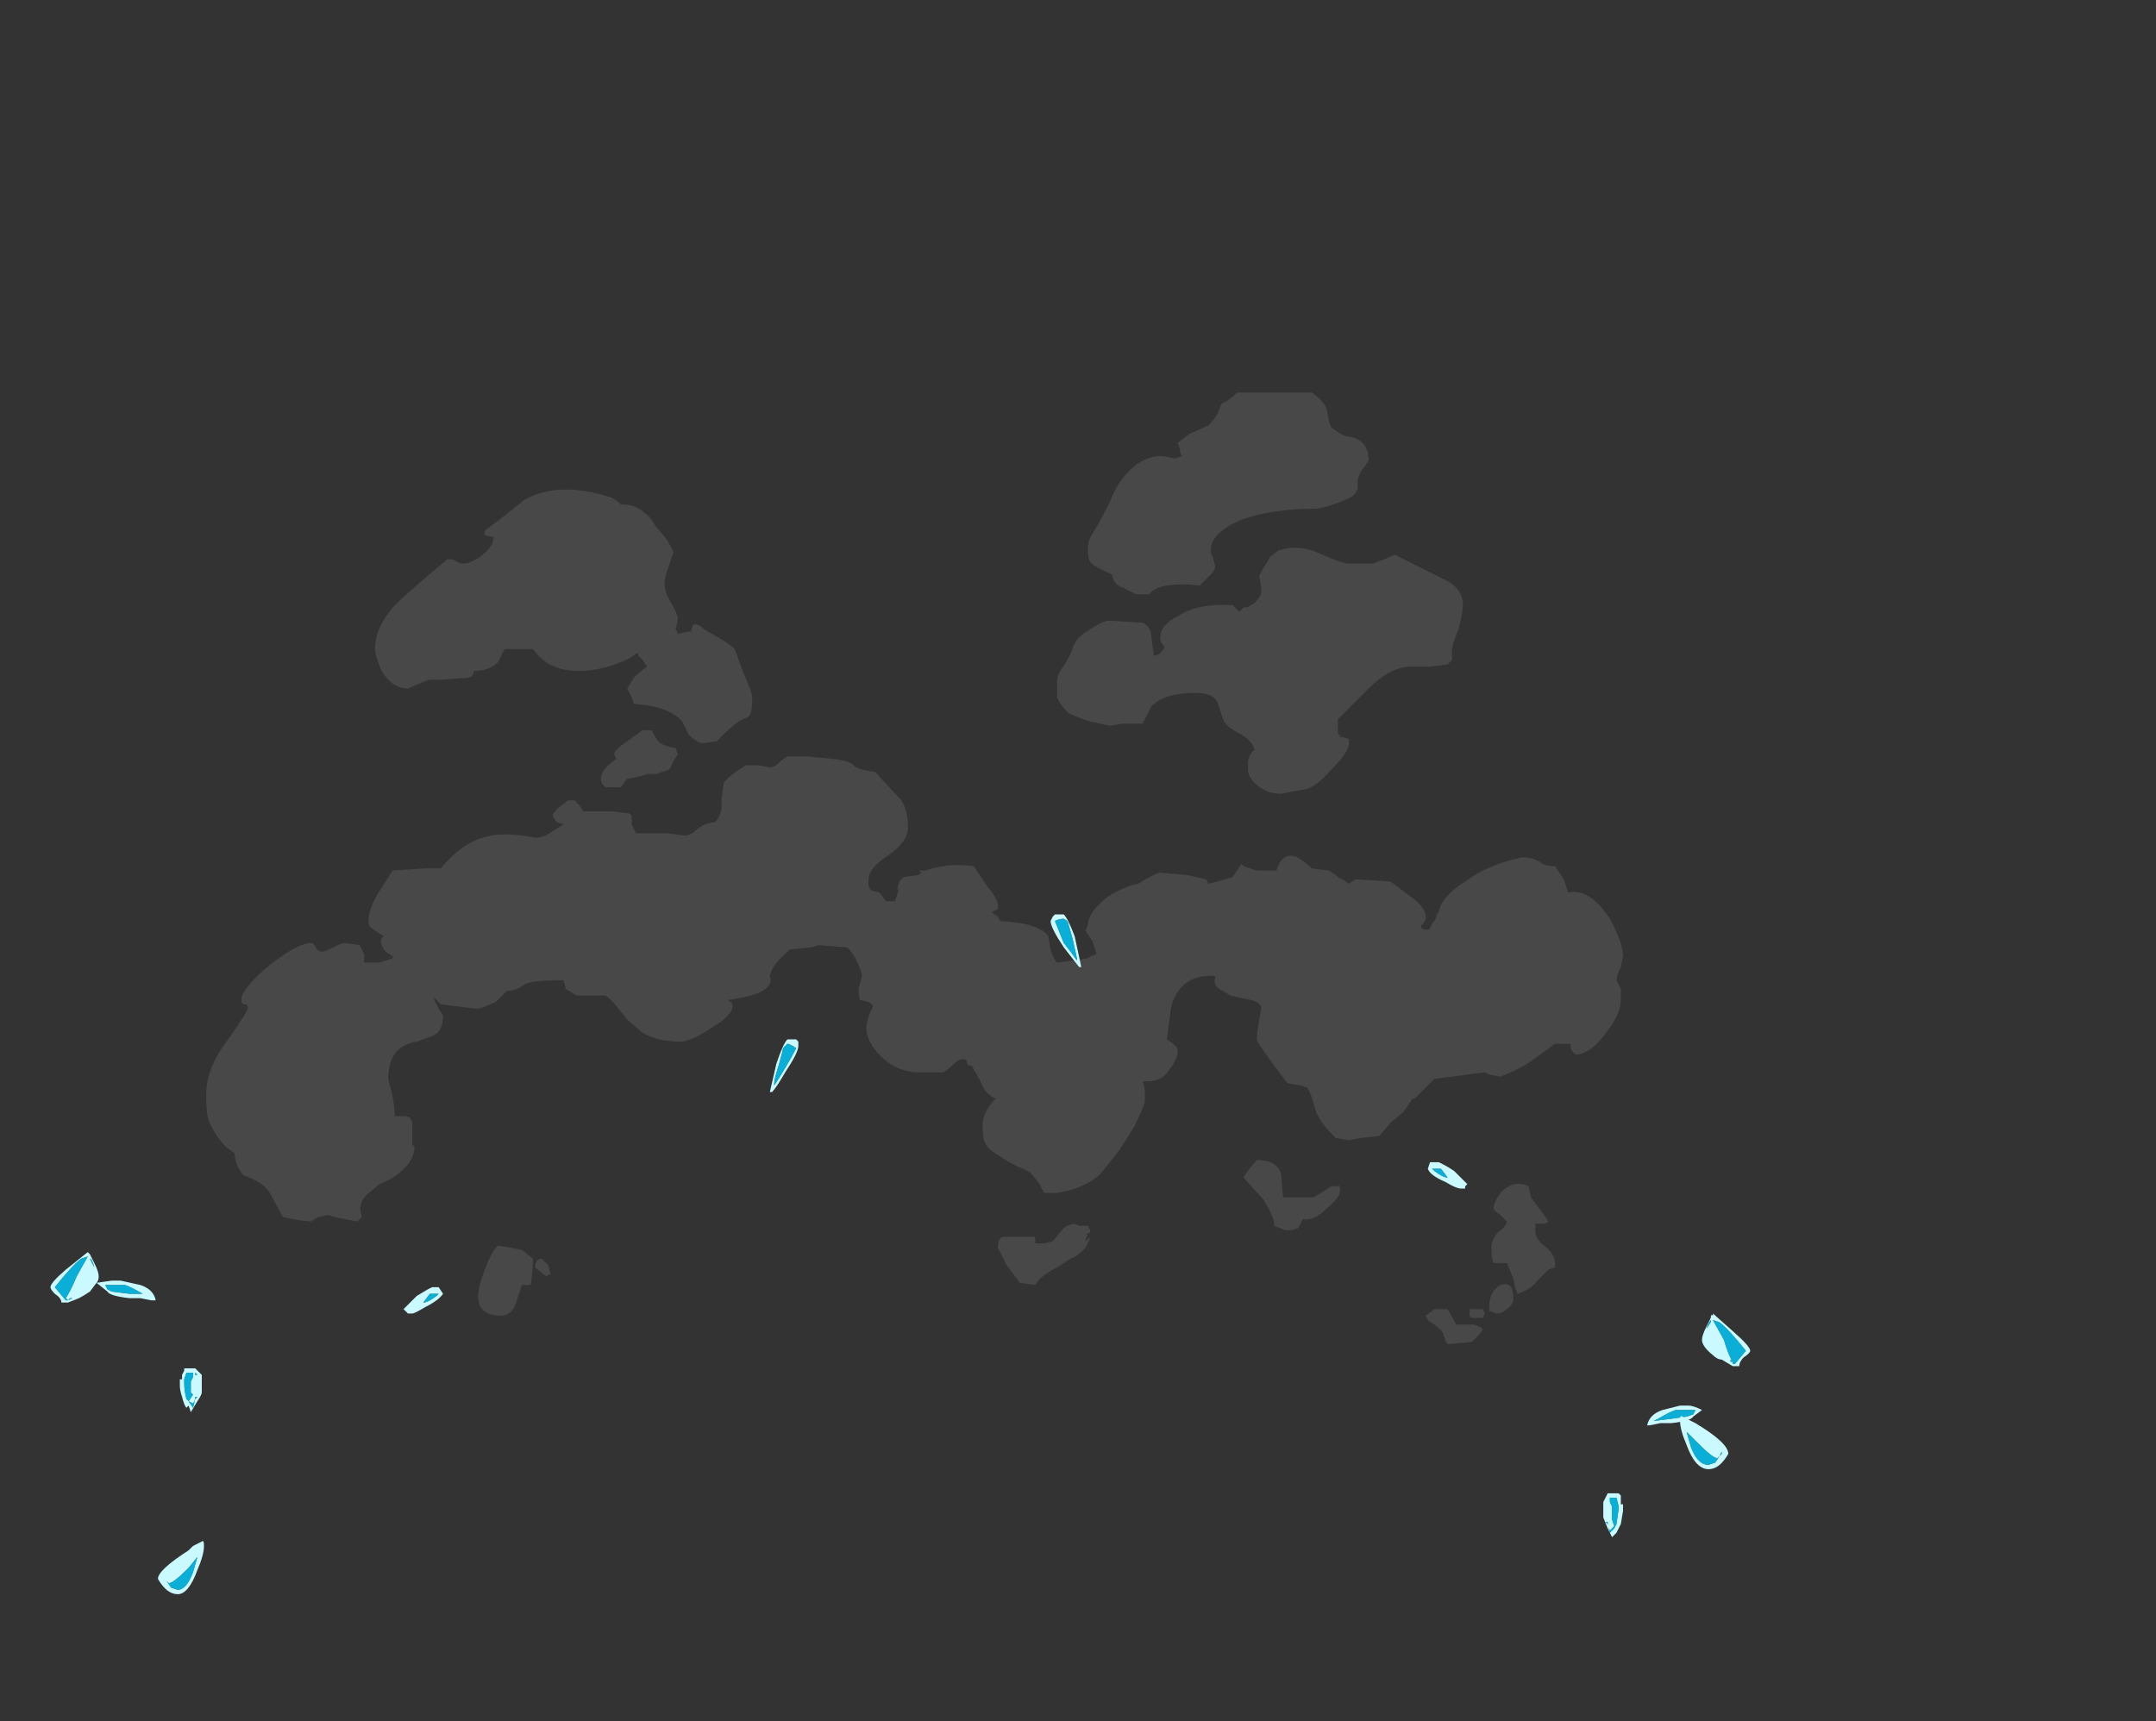 <?xml version="1.0" encoding="UTF-8" standalone="no"?>
<svg xmlns:ffdec="https://www.free-decompiler.com/flash" xmlns:xlink="http://www.w3.org/1999/xlink" ffdec:objectType="frame" height="274.75px" width="344.05px" xmlns="http://www.w3.org/2000/svg">
  <rect width="100%" height="100%" fill="#333333" stroke="none"/>
  <g transform="matrix(1.0, 0.0, 0.0, 1.0, 144.55, 289.1)">
    <use ffdec:characterId="69" height="21.75" transform="matrix(7.0, 0.0, 0.0, 7.0, -111.65, -226.8)" width="32.3" xlink:href="#shape0"/>
    <use ffdec:characterId="71" height="15.5" transform="matrix(7.0, 0.0, 0.0, 7.0, -136.5, -143.15)" width="38.75" xlink:href="#shape1"/>
  </g>
  <defs>
    <g id="shape0" transform="matrix(1.0, 0.0, 0.0, 1.0, 15.95, 32.4)">
      <path d="M4.15 -28.8 Q4.15 -29.0 4.3 -29.2 4.5 -29.55 4.65 -29.85 4.85 -30.4 5.25 -30.7 5.65 -31.0 6.1 -30.85 L6.15 -30.85 6.3 -30.9 Q6.25 -30.95 6.25 -31.05 L6.2 -31.2 6.45 -31.4 6.9 -31.6 Q7.0 -31.7 7.1 -31.85 L7.2 -32.1 Q7.35 -32.15 7.55 -32.35 L9.25 -32.35 Q9.55 -32.15 9.6 -31.95 9.65 -31.65 9.7 -31.55 L9.85 -31.45 Q9.9 -31.4 10.05 -31.35 10.55 -31.3 10.55 -30.8 L10.45 -30.65 Q10.35 -30.55 10.3 -30.35 L10.3 -30.2 Q10.3 -30.1 10.2 -30.0 10.05 -29.9 9.75 -29.8 9.45 -29.7 9.35 -29.7 8.35 -29.7 7.65 -29.45 6.95 -29.15 6.95 -28.75 6.95 -28.65 7.0 -28.6 L7.05 -28.4 Q7.05 -28.3 6.95 -28.2 L6.7 -27.95 Q6.3 -28.0 5.95 -27.95 5.65 -27.9 5.55 -27.75 L5.25 -27.75 4.95 -27.9 Q4.75 -27.95 4.7 -28.2 4.25 -28.4 4.2 -28.5 4.15 -28.55 4.15 -28.8 M8.15 -28.35 L8.25 -28.5 8.3 -28.6 8.5 -28.75 8.7 -28.8 Q9.1 -28.85 9.5 -28.65 9.95 -28.45 10.1 -28.45 L10.65 -28.45 Q10.8 -28.5 11.15 -28.65 L12.35 -28.05 Q12.7 -27.85 12.7 -27.5 12.7 -27.35 12.6 -26.95 12.45 -26.6 12.45 -26.45 L12.45 -26.25 12.35 -26.15 11.95 -26.1 11.45 -26.1 Q11.0 -26.05 10.55 -25.6 10.05 -25.1 9.85 -24.9 L9.85 -24.6 9.9 -24.5 Q9.95 -24.5 10.1 -24.45 10.1 -24.55 10.1 -24.35 10.1 -24.15 9.7 -23.75 9.35 -23.35 9.1 -23.3 L8.8 -23.25 8.55 -23.2 Q8.2 -23.2 7.95 -23.45 7.8 -23.6 7.8 -23.75 L7.8 -23.95 Q7.85 -24.15 7.95 -24.2 7.9 -24.4 7.65 -24.55 7.35 -24.7 7.25 -24.85 L7.1 -25.3 Q7.0 -25.5 6.6 -25.5 5.9 -25.5 5.6 -25.2 L5.4 -24.8 4.95 -24.8 4.65 -24.75 4.2 -24.85 Q3.75 -25.0 3.7 -25.05 3.5 -25.25 3.45 -25.4 L3.45 -25.75 Q3.45 -25.9 3.55 -26.05 3.7 -26.25 3.8 -26.5 3.85 -26.75 4.2 -26.95 4.5 -27.15 4.65 -27.15 L5.4 -27.1 Q5.6 -27.0 5.6 -26.75 L5.65 -26.4 5.65 -26.35 Q5.8 -26.35 5.9 -26.55 5.8 -26.65 5.8 -26.75 5.8 -27.05 6.2 -27.25 6.65 -27.55 7.45 -27.5 L7.6 -27.35 7.7 -27.45 7.75 -27.45 Q7.8 -27.45 7.95 -27.55 8.1 -27.7 8.1 -27.8 8.1 -28.05 8.05 -28.15 L8.15 -28.35 M14.05 -21.75 Q14.3 -21.75 14.45 -21.65 14.55 -21.55 14.8 -21.55 L15.0 -21.25 Q15.05 -21.1 15.1 -20.95 15.6 -21.05 16.05 -20.35 16.35 -19.8 16.35 -19.5 L16.3 -19.25 Q16.2 -19.05 16.2 -18.95 L16.3 -18.75 16.3 -18.5 Q16.3 -18.2 16.0 -17.8 15.65 -17.3 15.3 -17.25 15.15 -17.3 15.15 -17.5 L14.8 -17.5 14.25 -17.1 Q13.95 -16.9 13.55 -16.75 L13.3 -16.8 13.2 -16.85 12.05 -16.7 11.6 -16.25 11.55 -16.25 11.35 -15.95 11.05 -15.7 10.8 -15.4 10.35 -15.35 10.1 -15.3 9.8 -15.35 Q9.45 -15.7 9.35 -15.95 9.25 -16.35 9.15 -16.5 L9.0 -16.55 8.7 -16.6 Q8.05 -17.45 8.0 -17.6 8.0 -17.75 8.1 -18.3 8.1 -18.45 7.85 -18.5 L7.4 -18.6 7.15 -18.75 Q7.0 -18.85 7.05 -19.0 7.1 -19.05 6.95 -19.05 6.25 -19.05 6.05 -18.35 L5.95 -17.6 Q6.2 -17.45 6.2 -17.35 6.2 -17.15 6.0 -16.9 5.8 -16.6 5.4 -16.65 L5.45 -16.45 5.45 -16.2 Q5.45 -16.1 5.2 -15.6 L4.85 -15.05 Q4.5 -14.6 4.4 -14.5 4.05 -14.2 3.45 -14.1 L3.15 -14.1 3.05 -14.3 2.85 -14.55 Q2.8 -14.6 2.55 -14.7 2.25 -14.85 2.2 -14.9 1.85 -15.1 1.8 -15.25 1.75 -15.35 1.75 -15.65 1.75 -15.95 2.05 -16.25 1.8 -16.35 1.7 -16.65 L1.5 -17.0 Q1.4 -17.0 1.4 -17.05 1.4 -17.15 1.3 -17.15 1.2 -17.15 1.05 -17.0 0.95 -16.9 0.85 -16.85 L0.2 -16.85 Q-0.3 -16.9 -0.65 -17.3 -0.9 -17.6 -0.9 -17.85 -0.9 -18.05 -0.75 -18.35 -0.75 -18.45 -1.05 -18.5 -1.1 -18.75 -1.05 -18.85 L-1.0 -19.05 Q-1.0 -19.15 -1.15 -19.45 -1.3 -19.7 -1.35 -19.7 L-2.0 -19.75 -2.15 -19.7 -2.65 -19.65 -2.9 -19.4 Q-3.05 -19.25 -3.1 -19.05 -3.05 -18.9 -3.15 -18.8 -3.3 -18.6 -4.05 -18.5 L-4.0 -18.45 Q-3.95 -18.45 -3.95 -18.35 -3.95 -18.15 -4.45 -17.85 -4.9 -17.55 -5.15 -17.55 -5.65 -17.55 -6.0 -17.75 L-6.35 -18.05 -6.55 -18.3 Q-6.75 -18.55 -6.85 -18.6 L-7.5 -18.6 -7.75 -18.75 -7.8 -18.95 Q-8.55 -18.95 -8.7 -18.85 -8.9 -18.7 -9.1 -18.7 L-9.35 -18.45 -9.6 -18.35 Q-9.7 -18.3 -9.8 -18.3 L-10.6 -18.4 -10.75 -18.55 -10.75 -18.5 -10.65 -18.3 -10.55 -18.15 Q-10.55 -17.8 -10.75 -17.7 -10.85 -17.65 -11.15 -17.55 -11.8 -17.45 -11.8 -16.7 L-11.7 -16.3 Q-11.65 -16.0 -11.65 -15.85 L-11.4 -15.85 Q-11.3 -15.85 -11.25 -15.7 L-11.25 -15.2 -11.2 -15.15 Q-11.2 -14.95 -11.35 -14.75 -11.6 -14.45 -12.0 -14.3 L-12.3 -14.05 Q-12.5 -13.85 -12.4 -13.55 L-12.5 -13.45 Q-13.1 -13.55 -13.15 -13.6 L-13.4 -13.55 -13.55 -13.45 Q-13.75 -13.45 -14.2 -13.55 L-14.5 -14.1 Q-14.65 -14.35 -15.1 -14.5 -15.3 -14.75 -15.3 -15.0 L-15.5 -15.15 Q-15.7 -15.35 -15.85 -15.65 -15.95 -15.8 -15.95 -16.35 -15.95 -16.95 -15.45 -17.6 -15.0 -18.25 -15.0 -18.3 -15.0 -18.4 -15.05 -18.4 -15.15 -18.4 -15.15 -18.5 -15.15 -18.75 -14.5 -19.3 -13.85 -19.8 -13.55 -19.8 -13.5 -19.8 -13.45 -19.7 -13.4 -19.6 -13.3 -19.6 -13.25 -19.6 -13.05 -19.7 -12.85 -19.8 -12.8 -19.8 L-12.45 -19.75 -12.35 -19.55 -12.35 -19.35 -12.0 -19.35 -11.7 -19.45 -11.7 -19.5 Q-11.9 -19.6 -11.95 -19.75 -12.0 -19.9 -11.9 -19.95 L-12.2 -20.15 Q-12.25 -20.2 -12.25 -20.3 -12.25 -20.55 -12.05 -20.9 L-11.7 -21.45 -10.95 -21.5 -10.6 -21.5 Q-10.15 -22.05 -9.65 -22.2 -9.2 -22.35 -8.45 -22.2 -8.25 -22.2 -8.05 -22.35 L-7.8 -22.5 -7.95 -22.55 -8.0 -22.6 -8.05 -22.7 Q-8.05 -22.8 -7.7 -23.05 L-7.55 -23.05 -7.45 -22.95 -7.35 -22.8 -6.7 -22.8 -6.3 -22.75 -6.25 -22.7 -6.25 -22.5 -6.15 -22.3 -5.45 -22.3 -5.05 -22.25 Q-4.9 -22.25 -4.75 -22.4 -4.55 -22.55 -4.35 -22.55 -4.25 -22.65 -4.2 -22.85 L-4.2 -23.1 -4.15 -23.45 Q-4.05 -23.6 -3.65 -23.85 L-3.35 -23.85 -3.1 -23.8 Q-3.0 -23.8 -2.85 -23.95 L-2.7 -24.05 -2.25 -24.05 -1.7 -24.0 Q-1.25 -23.95 -1.2 -23.85 -1.1 -23.75 -0.7 -23.7 L-0.1 -23.05 Q0.05 -22.8 0.05 -22.45 0.05 -22.1 -0.4 -21.8 -0.85 -21.5 -0.85 -21.25 L-0.85 -21.1 -0.8 -21.0 -0.6 -20.95 -0.45 -20.75 -0.25 -20.75 -0.15 -21.05 -0.2 -21.0 -0.15 -21.2 -0.05 -21.3 0.3 -21.35 0.35 -21.4 0.3 -21.45 0.45 -21.45 0.6 -21.5 0.85 -21.55 Q1.15 -21.6 1.55 -21.55 L1.85 -21.1 Q2.1 -20.8 2.1 -20.65 2.1 -20.55 2.05 -20.55 L1.95 -20.5 2.1 -20.4 2.15 -20.3 Q3.05 -20.25 3.25 -19.95 3.3 -19.5 3.45 -19.35 L4.15 -19.45 Q4.2 -19.5 4.35 -19.55 L4.25 -19.85 Q4.1 -20.05 4.1 -20.1 L4.15 -20.2 Q4.15 -20.5 4.6 -20.85 5.0 -21.1 5.3 -21.15 5.7 -21.4 5.8 -21.4 L6.4 -21.35 6.85 -21.25 6.9 -21.15 7.1 -21.2 7.45 -21.3 7.65 -21.6 7.7 -21.55 8.0 -21.45 8.45 -21.45 Q8.65 -22.1 9.25 -21.5 L9.65 -21.45 9.8 -21.35 9.85 -21.3 9.95 -21.25 10.1 -21.15 10.25 -21.25 11.05 -21.2 11.65 -20.75 Q12.0 -20.4 11.75 -20.2 L11.75 -20.15 Q11.8 -20.1 11.9 -20.1 11.95 -20.1 12.0 -20.25 12.1 -20.35 12.1 -20.45 L12.15 -20.5 Q12.2 -20.85 12.75 -21.2 13.3 -21.6 14.05 -21.75 M8.55 -14.55 L8.6 -14.0 9.3 -14.0 Q9.55 -14.15 9.7 -14.25 L9.85 -14.25 Q9.9 -14.3 9.9 -14.15 9.9 -14.0 9.6 -13.75 9.3 -13.45 9.05 -13.5 L8.95 -13.3 8.8 -13.25 Q8.75 -13.25 8.65 -13.25 L8.4 -13.35 Q8.4 -13.55 8.15 -13.95 L7.7 -14.45 Q7.7 -14.5 8.0 -14.85 8.45 -14.85 8.55 -14.55 M3.95 -13.35 L4.15 -13.35 4.2 -13.25 4.2 -13.2 4.1 -13.15 4.15 -13.15 4.1 -13.05 4.1 -13.0 4.2 -13.1 Q4.15 -12.9 4.05 -12.8 3.9 -12.65 3.75 -12.6 L3.45 -12.4 Q3.05 -12.2 2.95 -12.0 L2.6 -12.05 2.3 -12.45 2.1 -12.85 Q2.1 -13.05 2.2 -13.1 L2.9 -13.1 Q2.95 -13.1 2.95 -13.05 L2.95 -12.95 3.15 -12.95 3.35 -13.0 3.6 -13.3 Q3.8 -13.45 3.95 -13.35 M14.55 -13.4 L14.35 -13.4 14.35 -13.25 Q14.35 -13.05 14.55 -12.9 14.8 -12.7 14.8 -12.5 L14.8 -12.4 14.65 -12.35 14.4 -12.1 Q14.25 -11.9 13.95 -11.8 13.9 -11.85 13.85 -12.15 L13.7 -12.5 13.4 -12.5 Q13.35 -12.6 13.35 -12.85 13.35 -13.05 13.5 -13.2 13.7 -13.35 13.7 -13.45 L13.55 -13.6 Q13.4 -13.7 13.4 -13.75 13.4 -13.9 13.6 -14.15 13.9 -14.4 14.2 -14.25 L14.25 -14.0 14.4 -13.8 14.65 -13.45 Q14.6 -13.4 14.55 -13.4 M12.05 -11.45 L12.35 -11.45 12.55 -11.1 12.95 -11.1 Q13.1 -11.05 13.15 -11.0 13.15 -10.95 13.05 -10.85 L12.9 -10.7 12.35 -10.65 Q12.3 -10.7 12.25 -10.9 12.2 -11.0 11.9 -11.2 L11.85 -11.3 12.05 -11.45 M12.85 -11.35 Q12.85 -11.5 12.9 -11.45 L13.15 -11.45 13.2 -11.35 13.15 -11.25 12.9 -11.25 Q12.85 -11.25 12.85 -11.35 M13.45 -11.35 L13.35 -11.4 13.3 -11.4 Q13.3 -11.35 13.3 -11.5 13.3 -11.85 13.55 -12.0 13.85 -12.1 13.85 -11.7 13.85 -11.55 13.7 -11.45 13.6 -11.35 13.45 -11.35 M-10.25 -28.5 Q-10.15 -28.45 -10.1 -28.45 -9.9 -28.45 -9.65 -28.65 -9.4 -28.85 -9.4 -29.05 L-9.6 -29.1 -9.6 -29.2 -9.2 -29.5 -8.7 -29.9 Q-7.9 -30.35 -6.7 -29.95 L-6.55 -29.85 -6.5 -29.8 Q-6.15 -29.8 -5.95 -29.6 -5.85 -29.55 -5.7 -29.3 L-5.45 -29.0 Q-5.3 -28.75 -5.3 -28.7 L-5.4 -28.4 Q-5.5 -28.15 -5.5 -28.0 -5.5 -27.8 -5.35 -27.55 -5.2 -27.3 -5.2 -27.2 -5.2 -27.1 -5.25 -26.95 -5.2 -26.9 -5.2 -26.85 L-4.95 -26.9 -4.9 -26.9 -4.85 -27.05 Q-4.75 -27.1 -4.6 -26.95 L-4.25 -26.75 Q-4.0 -26.6 -3.9 -26.5 L-3.7 -25.95 Q-3.5 -25.5 -3.5 -25.4 -3.5 -25.0 -3.6 -24.95 -3.9 -24.85 -4.3 -24.4 L-4.65 -24.35 Q-4.8 -24.4 -4.95 -24.55 L-5.1 -24.85 Q-5.4 -25.2 -6.2 -25.25 L-6.25 -25.4 -6.35 -25.6 -6.2 -25.85 Q-6.05 -26.0 -5.9 -26.1 L-6.0 -26.25 -6.1 -26.35 -6.1 -26.4 -6.15 -26.4 Q-6.25 -26.3 -6.5 -26.2 -7.0 -26.0 -7.45 -26.0 -7.9 -26.0 -8.2 -26.2 -8.4 -26.35 -8.5 -26.5 L-9.15 -26.5 -9.3 -26.2 Q-9.5 -26.0 -9.85 -26.0 -9.85 -25.9 -9.95 -25.85 L-10.6 -25.8 -10.85 -25.8 Q-10.9 -25.8 -11.35 -25.6 -11.7 -25.6 -11.95 -26.0 -12.1 -26.35 -12.1 -26.5 -12.1 -27.0 -11.65 -27.5 -11.35 -27.8 -10.45 -28.55 -10.3 -28.55 -10.25 -28.5 M-5.25 -24.25 L-5.2 -24.1 -5.3 -23.95 Q-5.35 -23.8 -5.4 -23.75 L-5.7 -23.65 -5.9 -23.65 -6.05 -23.6 -6.3 -23.55 -6.35 -23.55 -6.5 -23.35 -6.85 -23.35 -6.9 -23.4 Q-6.95 -23.45 -6.95 -23.55 -6.95 -23.75 -6.6 -24.0 L-6.65 -24.1 Q-6.65 -24.2 -6.35 -24.4 L-6.0 -24.65 -5.8 -24.65 -5.65 -24.4 Q-5.55 -24.3 -5.3 -24.25 L-5.25 -24.25 M-8.55 -12.0 L-8.75 -12.0 -8.9 -11.55 Q-9.0 -11.3 -9.25 -11.3 -9.55 -11.3 -9.7 -11.5 -9.75 -11.65 -9.75 -11.75 -9.75 -11.95 -9.6 -12.35 -9.45 -12.75 -9.3 -12.9 L-9.0 -12.85 -8.75 -12.8 -8.5 -12.6 Q-8.5 -12.35 -8.55 -12.0 M-8.1 -12.25 L-8.2 -12.2 -8.45 -12.4 Q-8.45 -12.6 -8.3 -12.6 L-8.15 -12.45 -8.1 -12.25" fill="#ffffff" fill-opacity="0.102" fill-rule="evenodd" stroke="none"/>
    </g>
    <g id="shape1" transform="matrix(1.0, 0.0, 0.0, 1.0, 19.5, 20.45)">
      <path d="M18.35 -11.25 Q18.35 -11.35 18.4 -11.3 L18.4 -11.35 18.85 -10.95 Q19.25 -10.6 19.25 -10.5 19.25 -10.45 19.1 -10.35 19.0 -10.25 19.0 -10.15 L18.85 -10.15 18.6 -10.3 Q18.5 -10.3 18.4 -10.4 18.15 -10.6 18.15 -10.75 18.15 -10.85 18.25 -11.05 L18.35 -11.25 M18.35 -11.2 Q18.3 -11.15 18.25 -11.0 L18.35 -11.15 18.35 -11.2 M18.4 -11.2 L18.65 -10.75 Q18.75 -10.4 18.85 -10.25 L18.85 -10.2 18.9 -10.2 19.15 -10.5 Q18.75 -11.0 18.55 -11.15 L18.4 -11.2 M18.8 -10.25 L18.85 -10.25 18.8 -10.3 18.8 -10.25 M17.45 -8.85 L17.2 -8.85 16.95 -8.8 16.9 -8.8 Q16.95 -9.05 17.25 -9.15 L17.65 -9.25 17.85 -9.25 Q17.95 -9.25 18.15 -9.15 L17.95 -9.0 Q17.9 -8.9 17.45 -8.85 M17.8 -9.0 L17.95 -9.05 18.0 -9.15 17.55 -9.15 Q17.4 -9.1 17.15 -8.95 L17.05 -8.9 17.45 -8.95 17.8 -9.0 M16.0 -7.1 L16.0 -7.1 M16.25 -7.25 L16.3 -7.2 16.3 -7.0 16.35 -7.0 16.35 -6.85 16.3 -6.55 16.2 -6.35 16.1 -6.25 16.0 -6.45 15.9 -6.7 15.9 -7.05 16.0 -7.25 16.25 -7.25 M16.05 -7.15 L16.05 -7.05 16.1 -6.95 16.1 -6.65 16.15 -6.5 Q16.1 -6.45 16.05 -6.4 16.0 -6.5 16.0 -6.6 L15.95 -6.6 16.0 -6.55 16.05 -6.35 16.15 -6.45 16.2 -6.55 16.25 -6.9 16.25 -6.95 16.2 -7.15 16.05 -7.15 M-3.0 -16.55 Q-2.9 -16.7 -2.75 -16.95 -2.6 -17.2 -2.5 -17.4 -2.65 -17.5 -2.7 -17.5 L-2.8 -17.4 Q-2.8 -17.35 -2.9 -17.0 -3.0 -16.7 -3.0 -16.6 L-3.0 -16.55 M-3.1 -16.4 L-2.95 -17.05 Q-2.8 -17.5 -2.7 -17.6 L-2.5 -17.6 -2.45 -17.55 -2.45 -17.45 Q-2.45 -17.3 -2.75 -16.85 -2.95 -16.5 -3.05 -16.4 L-3.1 -16.4 M-16.25 -6.05 L-16.05 -6.15 Q-16.0 -6.2 -16.0 -6.05 -16.0 -5.85 -16.15 -5.5 -16.35 -4.95 -16.6 -4.95 -16.85 -4.95 -17.05 -5.3 -17.05 -5.5 -16.35 -5.95 L-16.25 -6.05 M-16.15 -5.8 L-16.35 -5.55 Q-16.7 -5.2 -16.8 -5.2 L-16.85 -5.25 -16.75 -5.1 -16.6 -5.05 Q-16.4 -5.05 -16.25 -5.45 L-16.15 -5.8 M-16.9 -5.25 L-16.9 -5.25 M-10.85 -11.8 L-11.0 -11.6 Q-10.9 -11.6 -10.7 -11.75 L-10.65 -11.8 -10.85 -11.8 M-10.7 -11.95 L-10.65 -11.95 -10.55 -11.8 Q-10.65 -11.65 -10.95 -11.5 -11.2 -11.35 -11.25 -11.35 -11.4 -11.35 -11.35 -11.35 L-11.45 -11.45 -11.15 -11.75 -10.9 -11.9 -10.8 -11.95 -10.7 -11.95" fill="#caf9ff" fill-rule="evenodd" stroke="none"/>
      <path d="M18.8 -10.25 L18.8 -10.3 18.85 -10.25 18.8 -10.25 M18.4 -11.2 L18.55 -11.15 Q18.75 -11.0 19.15 -10.5 L18.9 -10.2 18.85 -10.2 18.85 -10.25 Q18.75 -10.4 18.65 -10.75 L18.4 -11.2 M18.35 -11.2 L18.35 -11.15 18.25 -11.0 Q18.3 -11.15 18.35 -11.2 M16.0 -7.1 L16.0 -7.1 M17.8 -9.0 L17.45 -8.95 17.05 -8.9 17.15 -8.95 Q17.4 -9.1 17.55 -9.15 L18.0 -9.15 17.95 -9.05 17.8 -9.0 M-3.0 -16.55 L-3.0 -16.6 Q-3.0 -16.7 -2.9 -17.0 -2.8 -17.35 -2.8 -17.4 L-2.7 -17.5 Q-2.65 -17.5 -2.5 -17.4 -2.6 -17.2 -2.75 -16.95 -2.9 -16.7 -3.0 -16.55 M16.05 -7.15 L16.2 -7.15 16.25 -6.95 16.25 -6.9 16.2 -6.55 16.15 -6.45 16.05 -6.35 16.0 -6.55 15.95 -6.6 16.0 -6.6 Q16.0 -6.5 16.05 -6.4 16.1 -6.45 16.15 -6.5 L16.1 -6.65 16.1 -6.95 16.05 -7.05 16.05 -7.15 M-10.85 -11.8 L-10.65 -11.8 -10.7 -11.75 Q-10.9 -11.6 -11.0 -11.6 L-10.85 -11.8 M-16.9 -5.25 L-16.9 -5.25 M-16.15 -5.8 L-16.25 -5.45 Q-16.4 -5.05 -16.6 -5.05 L-16.75 -5.1 -16.85 -5.25 -16.8 -5.2 Q-16.7 -5.2 -16.35 -5.55 L-16.15 -5.8" fill="#00cdff" fill-opacity="0.8" fill-rule="evenodd" stroke="none"/>
      <path d="M12.15 -14.8 L12.25 -14.75 Q12.35 -14.7 12.5 -14.6 L12.8 -14.3 12.75 -14.25 12.75 -14.2 12.7 -14.2 Q12.75 -14.2 12.65 -14.2 12.55 -14.2 12.3 -14.35 11.95 -14.5 11.9 -14.65 L11.95 -14.8 12.15 -14.8 M12.2 -14.65 L12.0 -14.65 12.05 -14.6 Q12.25 -14.45 12.35 -14.45 L12.2 -14.65 M3.35 -20.4 L3.4 -20.45 3.6 -20.45 Q3.7 -20.35 3.85 -19.95 L4.0 -19.25 3.95 -19.25 3.6 -19.7 Q3.3 -20.15 3.3 -20.3 L3.35 -20.4 M3.8 -19.9 L3.7 -20.25 Q3.7 -20.3 3.6 -20.35 3.5 -20.35 3.4 -20.3 3.5 -20.05 3.6 -19.8 3.8 -19.55 3.9 -19.4 L3.9 -19.45 3.8 -19.9 M17.7 -9.0 L18.0 -8.85 Q18.75 -8.4 18.75 -8.15 18.55 -7.8 18.3 -7.8 18.0 -7.8 17.8 -8.35 17.65 -8.7 17.65 -8.9 17.65 -9.05 17.7 -9.0 M18.55 -8.1 L18.5 -8.05 Q18.4 -8.05 18.05 -8.4 L17.8 -8.65 17.9 -8.3 Q18.05 -7.9 18.3 -7.9 L18.45 -7.95 18.55 -8.1 18.6 -8.15 18.6 -8.2 18.55 -8.1 M-16.55 -9.8 L-16.55 -9.85 -16.5 -9.85 -16.5 -9.95 -16.45 -10.05 -16.45 -10.1 -16.2 -10.1 -16.05 -9.95 -16.05 -9.55 Q-16.05 -9.5 -16.15 -9.35 L-16.3 -9.1 -16.35 -9.25 -16.4 -9.2 Q-16.45 -9.25 -16.5 -9.45 -16.55 -9.6 -16.55 -9.7 L-16.55 -9.8 M-17.1 -11.65 L-17.2 -11.65 -17.45 -11.7 -17.7 -11.7 Q-18.15 -11.75 -18.2 -11.85 L-18.45 -12.05 -18.6 -11.85 Q-18.75 -11.75 -18.85 -11.7 L-19.1 -11.6 -19.25 -11.6 Q-19.25 -11.7 -19.4 -11.8 -19.5 -11.9 -19.5 -11.95 -19.5 -12.05 -19.15 -12.35 L-18.65 -12.75 -18.6 -12.7 Q-18.6 -12.8 -18.6 -12.7 L-18.5 -12.5 Q-18.4 -12.3 -18.4 -12.2 -18.4 -12.1 -18.45 -12.05 L-18.1 -12.1 -17.9 -12.1 -17.45 -12.0 Q-17.15 -11.9 -17.1 -11.65 M-17.4 -11.8 Q-17.65 -11.95 -17.8 -12.0 L-18.25 -12.0 -18.2 -11.9 -18.1 -11.85 -17.7 -11.8 -17.4 -11.8 M-19.05 -11.7 L-19.1 -11.65 -19.0 -11.7 -19.05 -11.7 M-18.5 -12.4 Q-18.55 -12.6 -18.6 -12.6 L-18.5 -12.4 M-18.65 -12.65 L-18.8 -12.6 Q-19.0 -12.45 -19.4 -11.95 L-19.15 -11.65 -19.1 -11.65 -19.15 -11.7 Q-19.05 -11.85 -18.9 -12.2 L-18.65 -12.65 M-16.2 -10.0 L-16.2 -9.95 -16.15 -9.95 -16.2 -10.0 M-16.45 -9.85 L-16.45 -9.75 Q-16.45 -9.6 -16.4 -9.4 L-16.35 -9.35 -16.25 -9.2 -16.2 -9.4 -16.15 -9.45 -16.2 -9.45 Q-16.2 -9.35 -16.25 -9.3 L-16.35 -9.35 -16.25 -9.5 -16.3 -9.55 -16.3 -9.8 -16.25 -9.9 -16.25 -10.0 -16.4 -10.0 -16.45 -9.85" fill="#caf9ff" fill-rule="evenodd" stroke="none"/>
      <path d="M12.2 -14.65 L12.35 -14.45 Q12.25 -14.45 12.05 -14.6 L12.0 -14.65 12.2 -14.65 M3.8 -19.9 L3.9 -19.45 3.9 -19.4 Q3.8 -19.55 3.6 -19.8 3.5 -20.05 3.4 -20.3 3.5 -20.35 3.6 -20.35 3.7 -20.3 3.7 -20.25 L3.8 -19.9 M18.55 -8.1 L18.6 -8.2 18.6 -8.15 18.55 -8.1 18.45 -7.95 18.3 -7.9 Q18.05 -7.9 17.9 -8.3 L17.8 -8.65 18.05 -8.4 Q18.4 -8.05 18.5 -8.05 L18.55 -8.1 M-16.45 -9.85 L-16.4 -10.0 -16.25 -10.0 -16.25 -9.9 -16.3 -9.8 -16.3 -9.55 -16.25 -9.5 -16.35 -9.35 -16.25 -9.3 Q-16.2 -9.35 -16.2 -9.45 L-16.15 -9.45 -16.2 -9.4 -16.25 -9.2 -16.35 -9.35 -16.4 -9.4 Q-16.45 -9.6 -16.45 -9.75 L-16.45 -9.85 M-16.2 -10.0 L-16.15 -9.95 -16.2 -9.95 -16.2 -10.0 M-18.65 -12.65 L-18.9 -12.2 Q-19.05 -11.85 -19.15 -11.7 L-19.1 -11.65 -19.15 -11.65 -19.4 -11.95 Q-19.0 -12.45 -18.8 -12.6 L-18.65 -12.65 M-18.5 -12.4 L-18.6 -12.6 Q-18.55 -12.6 -18.5 -12.4 M-19.05 -11.7 L-19.0 -11.7 -19.1 -11.65 -19.05 -11.7 M-17.4 -11.8 L-17.7 -11.8 -18.1 -11.85 -18.2 -11.9 -18.25 -12.0 -17.8 -12.0 Q-17.65 -11.95 -17.4 -11.8" fill="#00cdff" fill-opacity="0.8" fill-rule="evenodd" stroke="none"/>
    </g>
  </defs>
</svg>
